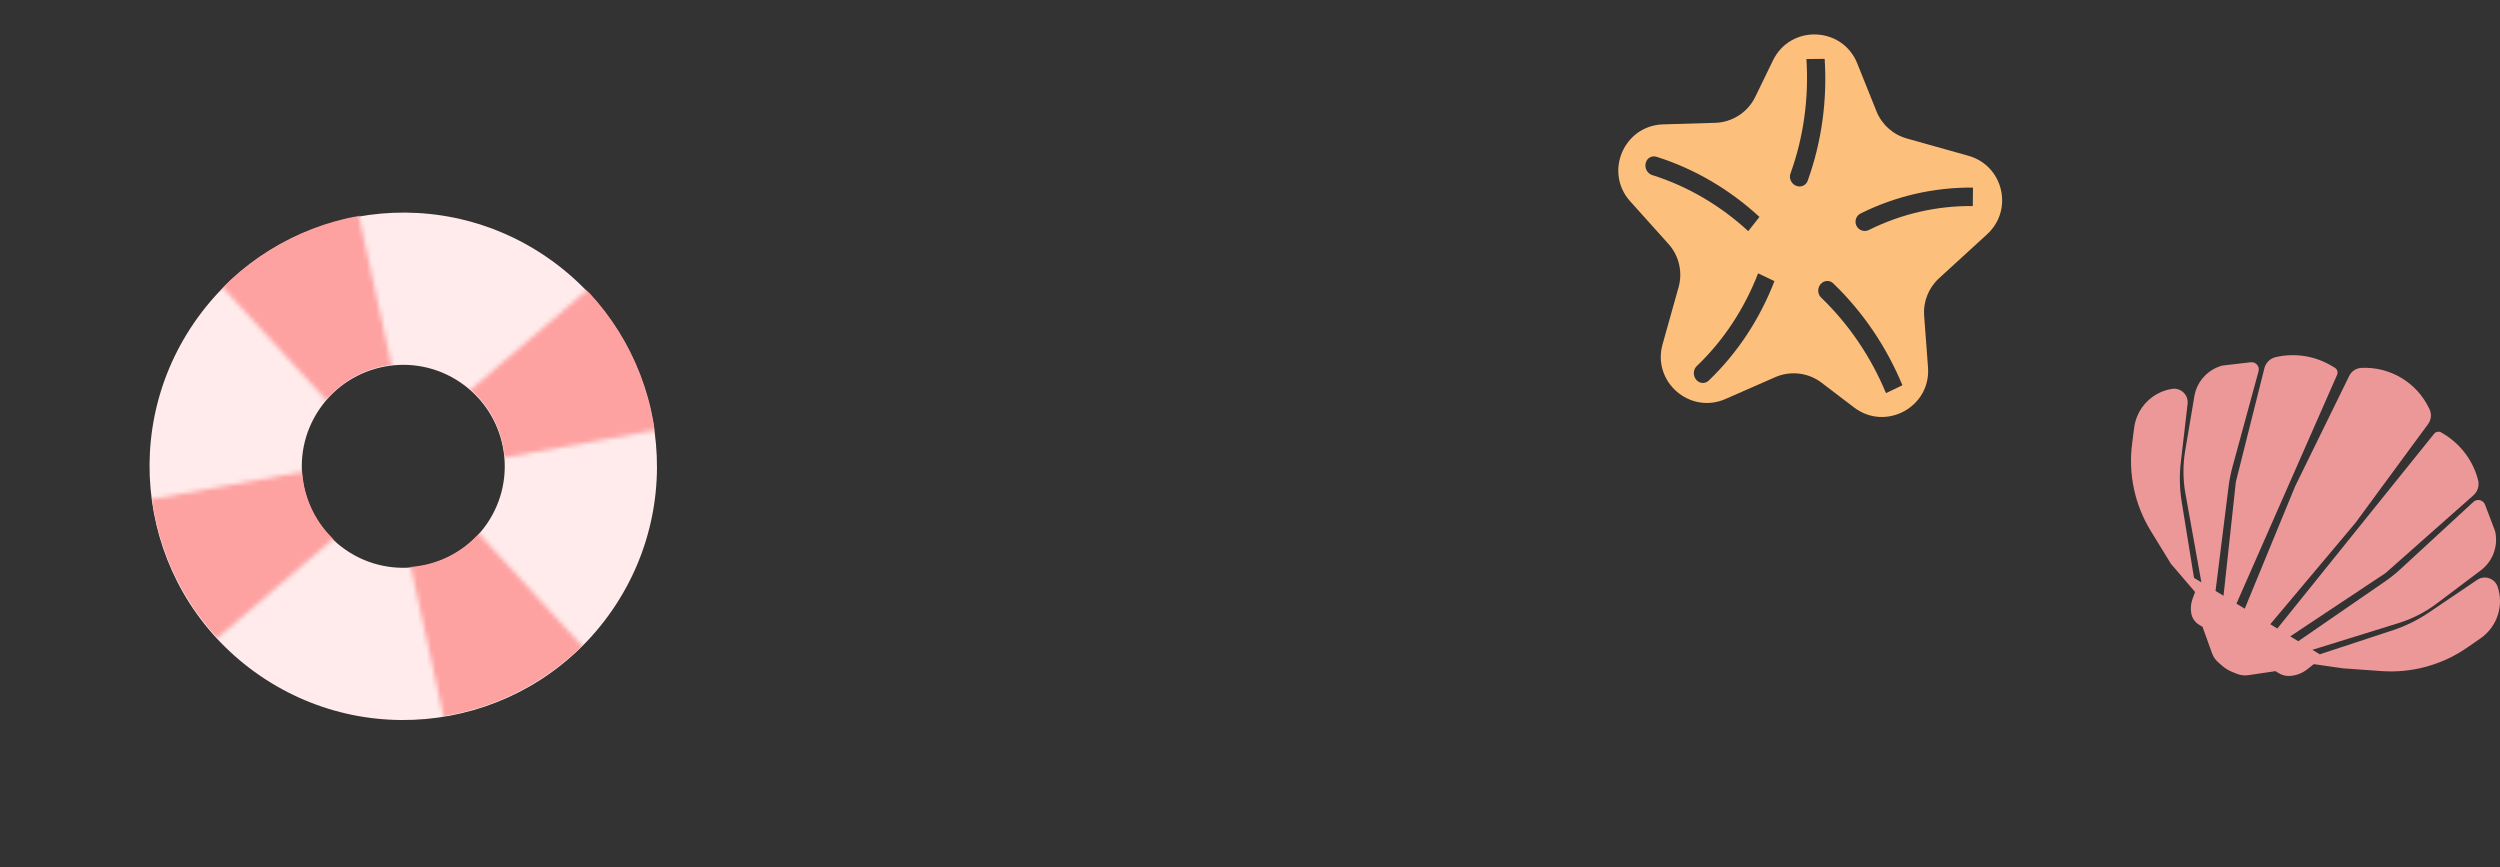 <svg width="542" height="188" viewBox="0 0 542 188" fill="none" xmlns="http://www.w3.org/2000/svg">
<rect x="0" y="0" width="542" height="188" fill="#333333" stroke="none"/>
<path fill-rule="evenodd" clip-rule="evenodd" d="M132.795 132.19C149.967 107.134 143.577 72.902 118.521 55.729C93.465 38.557 59.232 44.948 42.06 70.004C24.888 95.059 31.279 129.292 56.334 146.464C81.39 163.637 115.623 157.246 132.795 132.19ZM105.578 113.534C112.447 103.512 109.891 89.818 99.868 82.95C89.846 76.081 76.153 78.637 69.284 88.659C62.415 98.681 64.971 112.375 74.994 119.243C85.016 126.112 98.709 123.556 105.578 113.534Z" fill="#FFEBEB"/>
<mask id="mask0_234_11448" style="mask-type:alpha" maskUnits="userSpaceOnUse" x="30" y="44" width="114" height="114">
<path d="M45.216 139.96L30.325 128.226L30.689 108.615L67.877 101.882L74.025 115.328L45.216 139.96Z" fill="#D9D9D9"/>
<path d="M96.574 157.213L115.529 156.849L127.079 140.995L101.498 113.176L88.478 120.184L96.574 157.213Z" fill="#D9D9D9"/>
<path d="M128.649 61.734L143.54 73.467L143.176 93.079L105.988 99.812L99.839 86.365L128.649 61.734Z" fill="#D9D9D9"/>
<path d="M77.291 44.481L58.336 44.844L46.786 60.698L72.366 88.517L85.386 81.509L77.291 44.481Z" fill="#D9D9D9"/>
</mask>
<g mask="url(#mask0_234_11448)">
<path fill-rule="evenodd" clip-rule="evenodd" d="M139.615 118.464C149.288 89.67 133.787 58.486 104.993 48.813C76.199 39.14 45.015 54.641 35.342 83.435C25.669 112.23 41.17 143.413 69.964 153.086C98.758 162.76 129.942 147.259 139.615 118.464ZM108.335 107.956C112.204 96.438 106.004 83.964 94.486 80.095C82.968 76.226 70.495 82.426 66.625 93.944C62.756 105.462 68.956 117.935 80.474 121.804C91.992 125.674 104.465 119.473 108.335 107.956Z" fill="#FEA1A1"/>
</g>
<path d="M511.949 79.755C510.822 79.808 509.814 80.47 509.317 81.483L497.591 105.416L486.661 131.964L484.861 130.869L506.682 81.261C506.926 80.706 506.722 80.057 506.204 79.743L505.634 79.396C501.962 77.165 497.564 76.456 493.376 77.421C492.171 77.699 491.222 78.629 490.921 79.83L484.73 104.493L482.06 129.167L480.327 128.114L483.151 105.523C483.334 104.066 483.619 102.624 484.005 101.207L489.652 80.496C489.942 79.43 489.063 78.408 487.966 78.536L481.979 79.232C481.866 79.245 481.754 79.267 481.645 79.299C478.567 80.184 476.27 82.757 475.738 85.915L473.755 97.682C473.233 100.781 473.25 103.947 473.806 107.04L477.259 126.25L475.659 125.277L472.991 108.799C472.531 105.957 472.467 103.065 472.799 100.206L474.271 87.556C474.496 85.622 472.814 84.006 470.891 84.308C466.58 84.985 463.234 88.428 462.681 92.756L462.234 96.25C461.396 102.805 462.822 109.449 466.274 115.084L470.658 122.237L475.896 128.343L475.343 129.84C474.967 130.861 474.875 131.966 475.079 133.035C475.27 134.033 475.874 134.904 476.742 135.431L477.512 135.899L479.575 141.641C479.846 142.395 480.307 143.068 480.913 143.593L481.784 144.35C482.455 144.932 483.221 145.396 484.048 145.72L485.028 146.105C485.789 146.403 486.616 146.497 487.425 146.377L493.315 145.504L494.076 145.966C494.754 146.378 495.538 146.58 496.331 146.547C497.733 146.488 499.082 145.99 500.187 145.122L501.634 143.985L507.931 144.891L516.3 145.488C522.892 145.958 529.446 144.164 534.878 140.402L537.774 138.396C541.362 135.912 542.877 131.356 541.492 127.218C540.875 125.372 538.666 124.623 537.053 125.713L526.502 132.845C524.117 134.457 521.52 135.731 518.785 136.632L502.931 141.852L501.33 140.879L519.972 135.098C522.974 134.167 525.792 132.725 528.302 130.834L537.834 123.655C540.393 121.729 541.618 118.505 540.987 115.365C540.964 115.254 540.933 115.144 540.892 115.037L538.753 109.403C538.361 108.37 537.049 108.061 536.237 108.809L520.453 123.359C519.373 124.354 518.224 125.272 517.015 126.104L498.263 139.015L496.529 137.961L517.202 124.229L536.244 107.376C537.17 106.556 537.559 105.285 537.251 104.087C536.18 99.926 533.525 96.347 529.853 94.116L529.283 93.769C528.766 93.455 528.095 93.572 527.715 94.044L493.729 136.259L492.195 135.327L510.66 113.359L526.416 91.927C527.099 90.997 527.217 89.768 526.724 88.725L526.659 88.589C523.989 82.944 518.186 79.46 511.949 79.755Z" fill="#ED9898"/>
<path fill-rule="evenodd" clip-rule="evenodd" d="M430.812 50.782C436.597 45.487 434.315 35.899 426.766 33.778L413.391 30.02C410.401 29.18 407.971 26.998 406.815 24.116L402.653 13.743C399.421 5.688 388.165 5.292 384.376 13.101L380.542 20.999C378.917 24.349 375.564 26.518 371.843 26.629L360.565 26.964C352.056 27.216 347.734 37.306 353.421 43.64L361.727 52.891C364.014 55.438 364.839 58.978 363.914 62.274L360.444 74.64C358.163 82.769 366.36 89.892 374.091 86.499L384.85 81.777C388.178 80.316 392.037 80.776 394.928 82.979L401.962 88.337C408.823 93.563 418.639 88.234 417.993 79.633L417.155 68.46C416.925 65.401 418.112 62.406 420.375 60.334L430.812 50.782ZM427.703 44.671C419.942 44.594 412.273 46.347 405.319 49.789L405.164 49.866C404.174 50.356 402.974 49.95 402.484 48.96C401.993 47.971 402.398 46.771 403.388 46.281L403.543 46.204C411.061 42.483 419.352 40.588 427.741 40.672L427.703 44.671ZM394.938 64.629C400.886 70.389 405.633 77.402 408.885 85.235L412.445 83.521C408.981 75.177 403.925 67.707 397.588 61.57L397.455 61.442C396.671 60.682 395.443 60.752 394.711 61.596C393.979 62.441 394.021 63.741 394.805 64.5L394.938 64.629ZM379.02 50.113C372.971 44.543 365.916 40.409 358.353 38.004L358.184 37.95C357.151 37.621 356.522 36.468 356.78 35.374C357.039 34.281 358.087 33.661 359.121 33.989L359.289 34.043C367.401 36.623 374.968 41.057 381.455 47.031L379.02 50.113ZM367.972 79.26C373.691 73.758 378.191 66.93 381.153 59.26L384.7 60.947C381.524 69.174 376.697 76.497 370.563 82.398L370.435 82.521C369.653 83.273 368.439 83.18 367.724 82.314C367.008 81.447 367.062 80.135 367.844 79.382L367.972 79.26ZM391.633 12.799C392.18 21.262 391.024 29.651 388.236 37.449L388.173 37.623C387.806 38.65 388.343 39.835 389.373 40.269C390.403 40.703 391.536 40.221 391.903 39.194L391.965 39.02C394.935 30.714 396.167 21.778 395.585 12.762L391.633 12.799Z" fill="#FDBF7C"/>
</svg>
